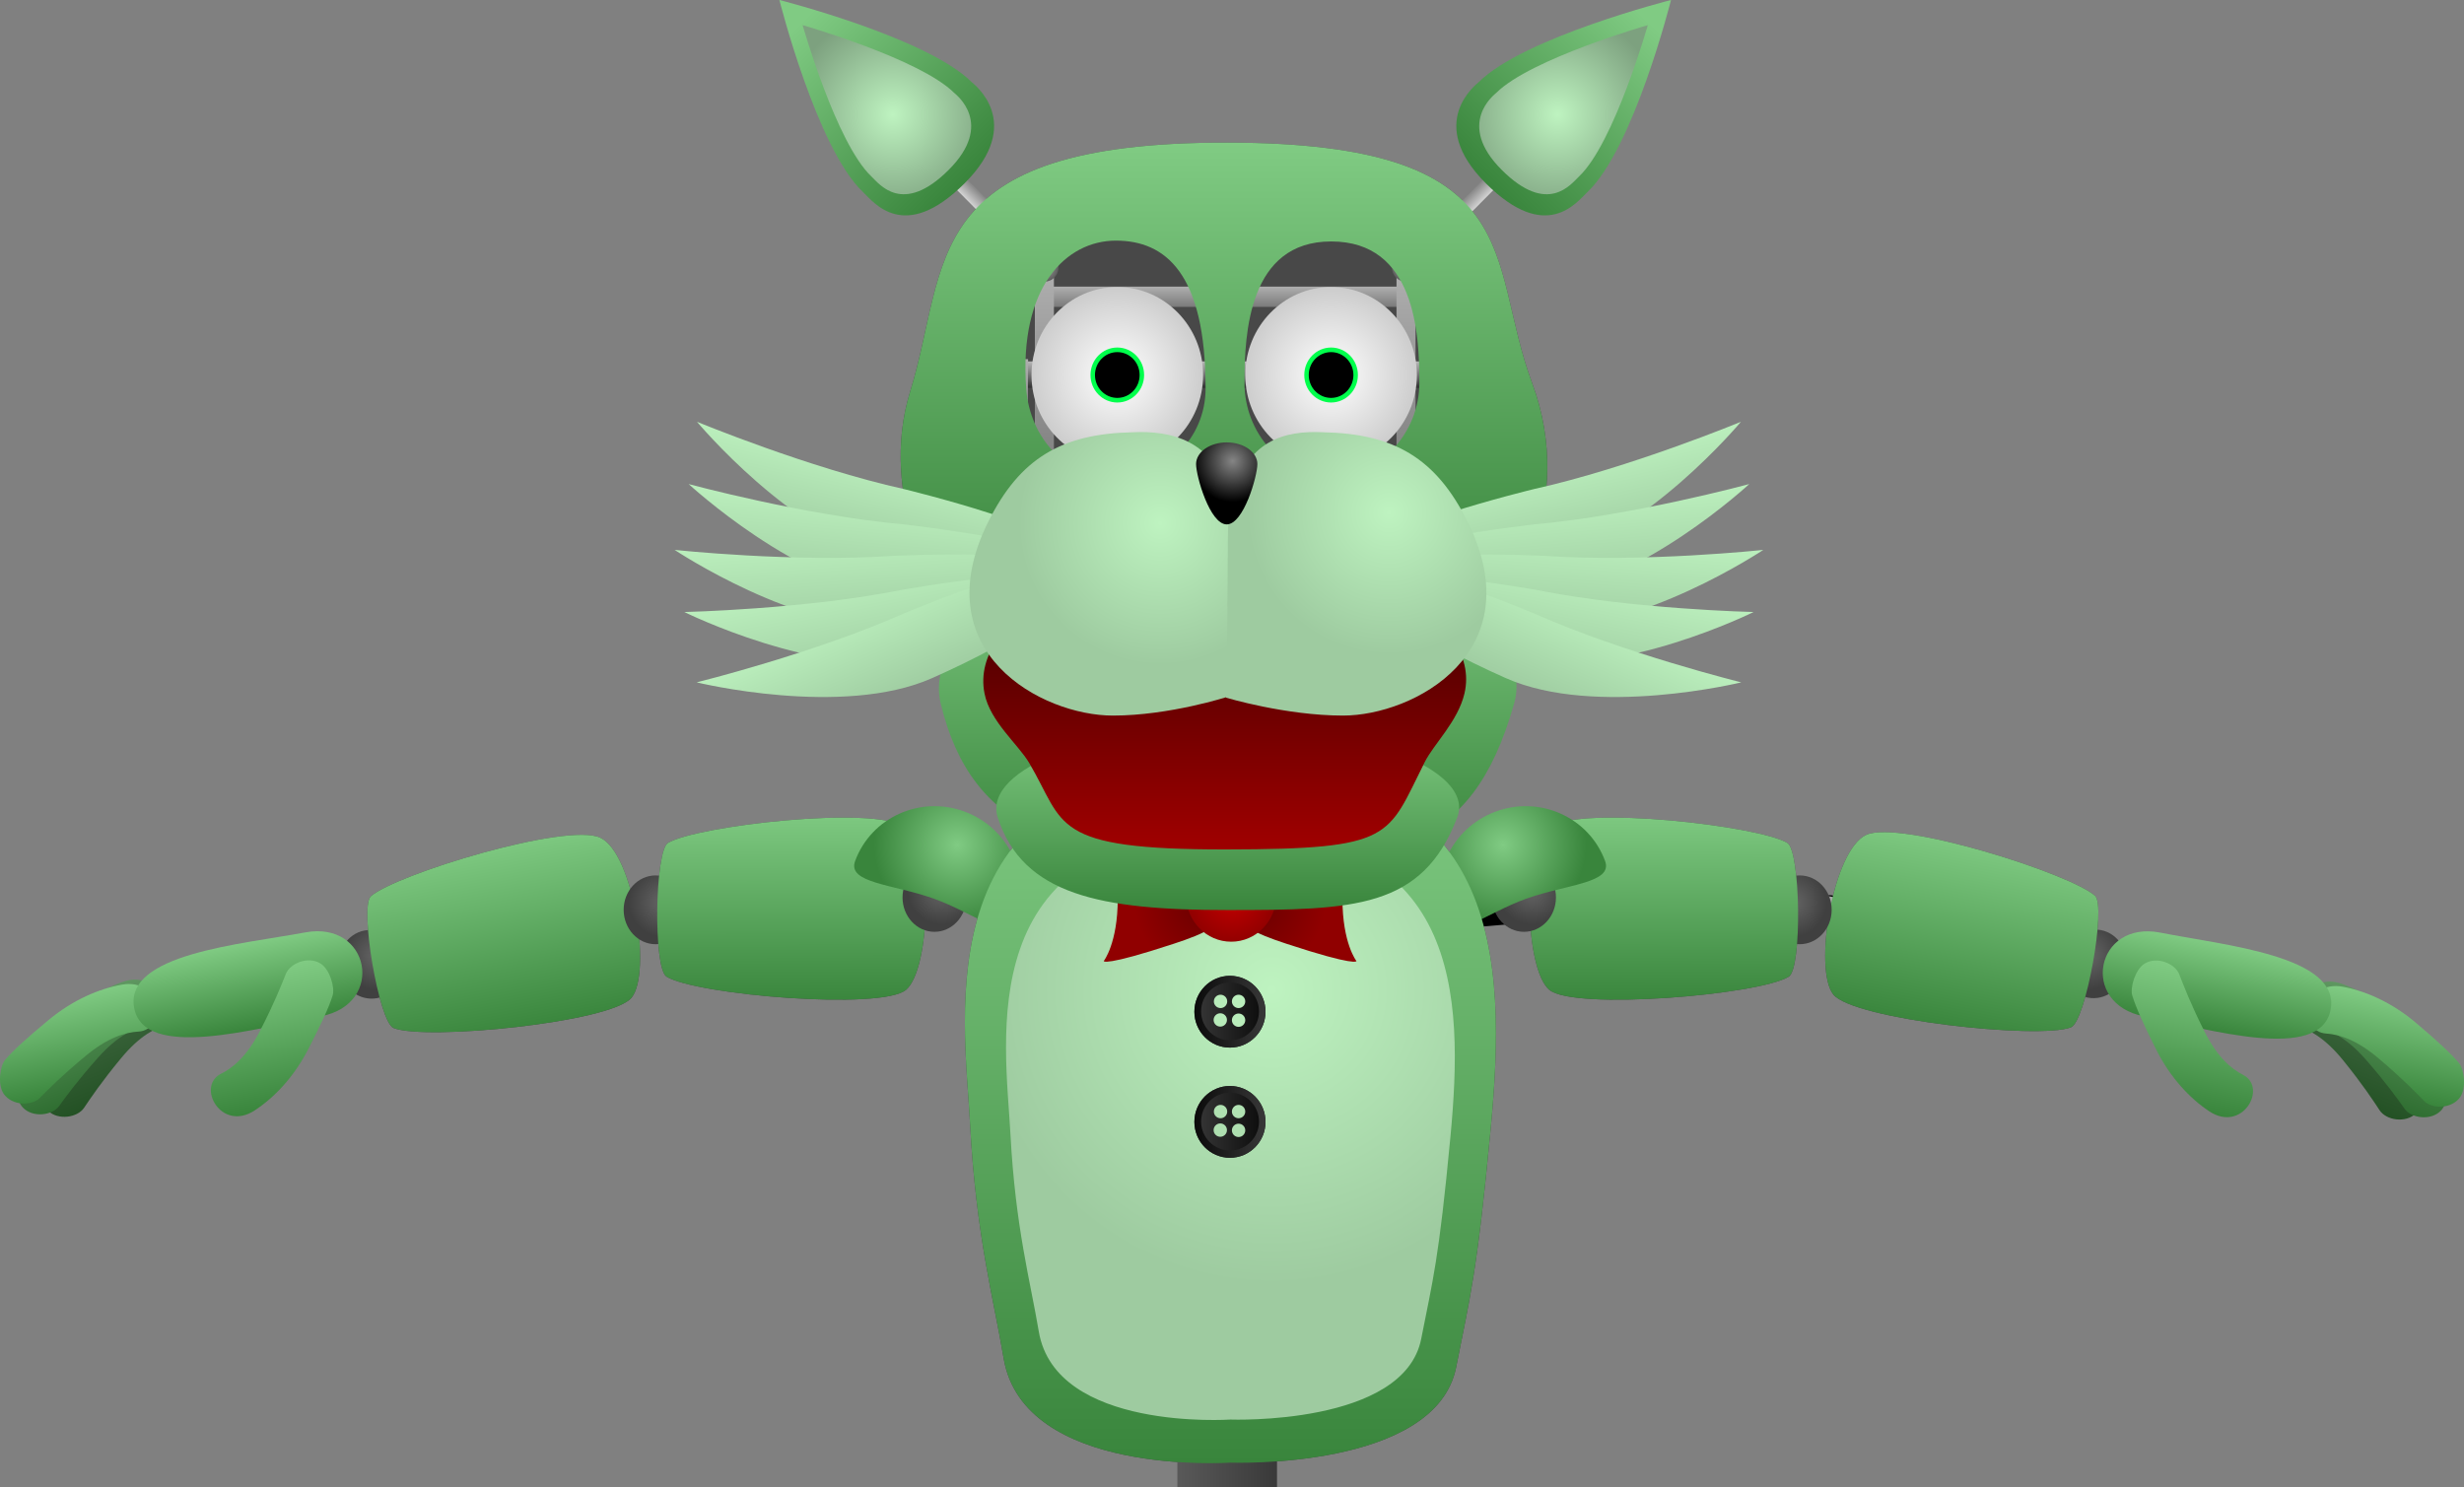 <svg version="1.1" xmlns="http://www.w3.org/2000/svg" xmlns:xlink="http://www.w3.org/1999/xlink" width="769.15" height="464.405" viewBox="0,0,769.15,464.405"><rect x="0" y="0" width="769.15" height="464.405" fill="#808080" stroke="none"/><defs><linearGradient x1="41.371" y1="306.135" x2="44.427" y2="322.558" gradientUnits="userSpaceOnUse" id="color-1"><stop offset="0" stop-color="#0f0f0f"/><stop offset="1" stop-color="#737373"/></linearGradient><linearGradient x1="44.638" y1="324.911" x2="47.675" y2="341.234" gradientUnits="userSpaceOnUse" id="color-2"><stop offset="0" stop-color="#0f0f0f"/><stop offset="1" stop-color="#737373"/></linearGradient><linearGradient x1="-10.793" y1="315.318" x2="-7.756" y2="331.641" gradientUnits="userSpaceOnUse" id="color-3"><stop offset="0" stop-color="#0f0f0f"/><stop offset="1" stop-color="#737373"/></linearGradient><linearGradient x1="-7.412" y1="333.97" x2="-4.356" y2="350.393" gradientUnits="userSpaceOnUse" id="color-4"><stop offset="0" stop-color="#0f0f0f"/><stop offset="1" stop-color="#737373"/></linearGradient><linearGradient x1="21.414" y1="341.972" x2="22.77" y2="349.262" gradientUnits="userSpaceOnUse" id="color-5"><stop offset="0" stop-color="#595959"/><stop offset="1" stop-color="#afafaf"/></linearGradient><linearGradient x1="14.875" y1="307.661" x2="16.231" y2="314.95" gradientUnits="userSpaceOnUse" id="color-6"><stop offset="0" stop-color="#afafaf"/><stop offset="1" stop-color="#595959"/></linearGradient><linearGradient x1="17.76" y1="323.087" x2="19.666" y2="333.335" gradientUnits="userSpaceOnUse" id="color-7"><stop offset="0" stop-color="#afafaf"/><stop offset="1" stop-color="#595959"/></linearGradient><radialGradient cx="-25.515" cy="334.242" r="10.735" gradientUnits="userSpaceOnUse" id="color-8"><stop offset="0" stop-color="#656565"/><stop offset="1" stop-color="#404040"/></radialGradient><linearGradient x1="6.724" y1="298.513" x2="17.862" y2="358.371" gradientUnits="userSpaceOnUse" id="color-9"><stop offset="0" stop-color="#80cb83"/><stop offset="1" stop-color="#39853c"/></linearGradient><linearGradient x1="442.283" y1="305.273" x2="439.056" y2="321.663" gradientUnits="userSpaceOnUse" id="color-10"><stop offset="0" stop-color="#0f0f0f"/><stop offset="1" stop-color="#737373"/></linearGradient><linearGradient x1="438.821" y1="324.014" x2="435.614" y2="340.305" gradientUnits="userSpaceOnUse" id="color-11"><stop offset="0" stop-color="#0f0f0f"/><stop offset="1" stop-color="#737373"/></linearGradient><linearGradient x1="494.349" y1="314.999" x2="491.142" y2="331.29" gradientUnits="userSpaceOnUse" id="color-12"><stop offset="0" stop-color="#0f0f0f"/><stop offset="1" stop-color="#737373"/></linearGradient><linearGradient x1="490.774" y1="333.615" x2="487.546" y2="350.006" gradientUnits="userSpaceOnUse" id="color-13"><stop offset="0" stop-color="#0f0f0f"/><stop offset="1" stop-color="#737373"/></linearGradient><linearGradient x1="461.865" y1="341.316" x2="460.433" y2="348.591" gradientUnits="userSpaceOnUse" id="color-14"><stop offset="0" stop-color="#595959"/><stop offset="1" stop-color="#afafaf"/></linearGradient><linearGradient x1="468.762" y1="307.075" x2="467.33" y2="314.35" gradientUnits="userSpaceOnUse" id="color-15"><stop offset="0" stop-color="#afafaf"/><stop offset="1" stop-color="#595959"/></linearGradient><linearGradient x1="465.717" y1="322.47" x2="463.703" y2="332.698" gradientUnits="userSpaceOnUse" id="color-16"><stop offset="0" stop-color="#afafaf"/><stop offset="1" stop-color="#595959"/></linearGradient><radialGradient cx="508.873" cy="334.076" r="10.735" gradientUnits="userSpaceOnUse" id="color-17"><stop offset="0" stop-color="#656565"/><stop offset="1" stop-color="#404040"/></radialGradient><linearGradient x1="477.008" y1="298.013" x2="465.246" y2="357.752" gradientUnits="userSpaceOnUse" id="color-18"><stop offset="0" stop-color="#80cb83"/><stop offset="1" stop-color="#39853c"/></linearGradient><linearGradient x1="134.714" y1="302.065" x2="134.748" y2="318.77" gradientUnits="userSpaceOnUse" id="color-19"><stop offset="0" stop-color="#0f0f0f"/><stop offset="1" stop-color="#737373"/></linearGradient><linearGradient x1="134.529" y1="321.123" x2="134.562" y2="337.726" gradientUnits="userSpaceOnUse" id="color-20"><stop offset="0" stop-color="#0f0f0f"/><stop offset="1" stop-color="#737373"/></linearGradient><linearGradient x1="81.75" y1="301.655" x2="81.783" y2="318.259" gradientUnits="userSpaceOnUse" id="color-21"><stop offset="0" stop-color="#0f0f0f"/><stop offset="1" stop-color="#737373"/></linearGradient><linearGradient x1="81.699" y1="320.612" x2="81.732" y2="337.317" gradientUnits="userSpaceOnUse" id="color-22"><stop offset="0" stop-color="#0f0f0f"/><stop offset="1" stop-color="#737373"/></linearGradient><linearGradient x1="108.601" y1="333.699" x2="108.616" y2="341.113" gradientUnits="userSpaceOnUse" id="color-23"><stop offset="0" stop-color="#595959"/><stop offset="1" stop-color="#afafaf"/></linearGradient><linearGradient x1="108.38" y1="298.77" x2="108.395" y2="306.185" gradientUnits="userSpaceOnUse" id="color-24"><stop offset="0" stop-color="#afafaf"/><stop offset="1" stop-color="#595959"/></linearGradient><linearGradient x1="108.425" y1="314.464" x2="108.445" y2="324.888" gradientUnits="userSpaceOnUse" id="color-25"><stop offset="0" stop-color="#afafaf"/><stop offset="1" stop-color="#595959"/></linearGradient><radialGradient cx="63.846" cy="317.603" r="10.735" gradientUnits="userSpaceOnUse" id="color-26"><stop offset="0" stop-color="#656565"/><stop offset="1" stop-color="#404040"/></radialGradient><linearGradient x1="102.019" y1="288.299" x2="102.14" y2="349.184" gradientUnits="userSpaceOnUse" id="color-27"><stop offset="0" stop-color="#80cb83"/><stop offset="1" stop-color="#39853c"/></linearGradient><linearGradient x1="345.529" y1="302.065" x2="345.496" y2="318.77" gradientUnits="userSpaceOnUse" id="color-28"><stop offset="0" stop-color="#0f0f0f"/><stop offset="1" stop-color="#737373"/></linearGradient><linearGradient x1="345.715" y1="321.123" x2="345.682" y2="337.726" gradientUnits="userSpaceOnUse" id="color-29"><stop offset="0" stop-color="#0f0f0f"/><stop offset="1" stop-color="#737373"/></linearGradient><linearGradient x1="398.494" y1="301.655" x2="398.461" y2="318.259" gradientUnits="userSpaceOnUse" id="color-30"><stop offset="0" stop-color="#0f0f0f"/><stop offset="1" stop-color="#737373"/></linearGradient><linearGradient x1="398.544" y1="320.612" x2="398.511" y2="337.317" gradientUnits="userSpaceOnUse" id="color-31"><stop offset="0" stop-color="#0f0f0f"/><stop offset="1" stop-color="#737373"/></linearGradient><linearGradient x1="371.642" y1="333.699" x2="371.628" y2="341.113" gradientUnits="userSpaceOnUse" id="color-32"><stop offset="0" stop-color="#595959"/><stop offset="1" stop-color="#afafaf"/></linearGradient><linearGradient x1="371.863" y1="298.77" x2="371.849" y2="306.185" gradientUnits="userSpaceOnUse" id="color-33"><stop offset="0" stop-color="#afafaf"/><stop offset="1" stop-color="#595959"/></linearGradient><linearGradient x1="371.819" y1="314.464" x2="371.798" y2="324.888" gradientUnits="userSpaceOnUse" id="color-34"><stop offset="0" stop-color="#afafaf"/><stop offset="1" stop-color="#595959"/></linearGradient><radialGradient cx="416.398" cy="317.603" r="10.735" gradientUnits="userSpaceOnUse" id="color-35"><stop offset="0" stop-color="#656565"/><stop offset="1" stop-color="#404040"/></radialGradient><linearGradient x1="378.224" y1="288.299" x2="378.104" y2="349.184" gradientUnits="userSpaceOnUse" id="color-36"><stop offset="0" stop-color="#80cb83"/><stop offset="1" stop-color="#39853c"/></linearGradient><linearGradient x1="-114.044" y1="348.353" x2="-102.77" y2="377.296" gradientUnits="userSpaceOnUse" id="color-37"><stop offset="0" stop-color="#446b45"/><stop offset="1" stop-color="#235124"/></linearGradient><linearGradient x1="-120.627" y1="347.915" x2="-110.402" y2="377.245" gradientUnits="userSpaceOnUse" id="color-38"><stop offset="0" stop-color="#5f9761"/><stop offset="1" stop-color="#2f6e31"/></linearGradient><linearGradient x1="-121.668" y1="346.36" x2="-115.986" y2="376.897" gradientUnits="userSpaceOnUse" id="color-39"><stop offset="0" stop-color="#80cb83"/><stop offset="1" stop-color="#39853c"/></linearGradient><linearGradient x1="-68.215" y1="330.405" x2="-63.223" y2="357.235" gradientUnits="userSpaceOnUse" id="color-40"><stop offset="0" stop-color="#80cb83"/><stop offset="1" stop-color="#39853c"/></linearGradient><linearGradient x1="-62.3" y1="338.454" x2="-54.248" y2="381.728" gradientUnits="userSpaceOnUse" id="color-41"><stop offset="0" stop-color="#80cb83"/><stop offset="1" stop-color="#39853c"/></linearGradient><linearGradient x1="597.25" y1="349.11" x2="585.674" y2="377.933" gradientUnits="userSpaceOnUse" id="color-42"><stop offset="0" stop-color="#446b45"/><stop offset="1" stop-color="#235124"/></linearGradient><linearGradient x1="603.836" y1="348.74" x2="593.307" y2="377.962" gradientUnits="userSpaceOnUse" id="color-43"><stop offset="0" stop-color="#5f9761"/><stop offset="1" stop-color="#2f6e31"/></linearGradient><linearGradient x1="604.894" y1="347.196" x2="598.894" y2="377.672" gradientUnits="userSpaceOnUse" id="color-44"><stop offset="0" stop-color="#80cb83"/><stop offset="1" stop-color="#39853c"/></linearGradient><linearGradient x1="551.61" y1="330.685" x2="546.339" y2="357.461" gradientUnits="userSpaceOnUse" id="color-45"><stop offset="0" stop-color="#80cb83"/><stop offset="1" stop-color="#39853c"/></linearGradient><linearGradient x1="545.612" y1="338.671" x2="537.109" y2="381.859" gradientUnits="userSpaceOnUse" id="color-46"><stop offset="0" stop-color="#80cb83"/><stop offset="1" stop-color="#39853c"/></linearGradient><linearGradient x1="233.127" y1="254.49" x2="244.412" y2="254.49" gradientUnits="userSpaceOnUse" id="color-47"><stop offset="0" stop-color="#afafaf"/><stop offset="1" stop-color="#595959"/></linearGradient><linearGradient x1="241.633" y1="331.35" x2="241.633" y2="344.479" gradientUnits="userSpaceOnUse" id="color-48"><stop offset="0" stop-color="#afafaf"/><stop offset="1" stop-color="#595959"/></linearGradient><linearGradient x1="183.316" y1="326.731" x2="183.316" y2="349.159" gradientUnits="userSpaceOnUse" id="color-49"><stop offset="0" stop-color="#7c7c7c"/><stop offset="1" stop-color="#111111"/></linearGradient><linearGradient x1="204.427" y1="327.586" x2="204.427" y2="350.014" gradientUnits="userSpaceOnUse" id="color-50"><stop offset="0" stop-color="#7c7c7c"/><stop offset="1" stop-color="#111111"/></linearGradient><linearGradient x1="278.135" y1="326.97" x2="278.135" y2="349.399" gradientUnits="userSpaceOnUse" id="color-51"><stop offset="0" stop-color="#7c7c7c"/><stop offset="1" stop-color="#111111"/></linearGradient><linearGradient x1="299.245" y1="327.826" x2="299.245" y2="350.254" gradientUnits="userSpaceOnUse" id="color-52"><stop offset="0" stop-color="#7c7c7c"/><stop offset="1" stop-color="#111111"/></linearGradient><linearGradient x1="241.633" y1="365.857" x2="241.633" y2="378.985" gradientUnits="userSpaceOnUse" id="color-53"><stop offset="0" stop-color="#afafaf"/><stop offset="1" stop-color="#595959"/></linearGradient><linearGradient x1="188.531" y1="361.237" x2="188.531" y2="383.665" gradientUnits="userSpaceOnUse" id="color-54"><stop offset="0" stop-color="#7c7c7c"/><stop offset="1" stop-color="#111111"/></linearGradient><linearGradient x1="207.753" y1="362.092" x2="207.753" y2="384.52" gradientUnits="userSpaceOnUse" id="color-55"><stop offset="0" stop-color="#7c7c7c"/><stop offset="1" stop-color="#111111"/></linearGradient><linearGradient x1="274.871" y1="361.476" x2="274.871" y2="383.905" gradientUnits="userSpaceOnUse" id="color-56"><stop offset="0" stop-color="#7c7c7c"/><stop offset="1" stop-color="#111111"/></linearGradient><linearGradient x1="294.094" y1="362.332" x2="294.094" y2="384.76" gradientUnits="userSpaceOnUse" id="color-57"><stop offset="0" stop-color="#7c7c7c"/><stop offset="1" stop-color="#111111"/></linearGradient><linearGradient x1="241.633" y1="400.363" x2="241.633" y2="413.491" gradientUnits="userSpaceOnUse" id="color-58"><stop offset="0" stop-color="#afafaf"/><stop offset="1" stop-color="#595959"/></linearGradient><linearGradient x1="195.048" y1="395.743" x2="195.048" y2="418.171" gradientUnits="userSpaceOnUse" id="color-59"><stop offset="0" stop-color="#7c7c7c"/><stop offset="1" stop-color="#111111"/></linearGradient><linearGradient x1="211.912" y1="396.598" x2="211.912" y2="419.027" gradientUnits="userSpaceOnUse" id="color-60"><stop offset="0" stop-color="#7c7c7c"/><stop offset="1" stop-color="#111111"/></linearGradient><linearGradient x1="270.791" y1="395.983" x2="270.791" y2="418.411" gradientUnits="userSpaceOnUse" id="color-61"><stop offset="0" stop-color="#7c7c7c"/><stop offset="1" stop-color="#111111"/></linearGradient><linearGradient x1="287.655" y1="396.838" x2="287.655" y2="419.266" gradientUnits="userSpaceOnUse" id="color-62"><stop offset="0" stop-color="#7c7c7c"/><stop offset="1" stop-color="#111111"/></linearGradient><linearGradient x1="224.97" y1="385.746" x2="254.926" y2="385.746" gradientUnits="userSpaceOnUse" id="color-63"><stop offset="0" stop-color="#afafaf"/><stop offset="1" stop-color="#595959"/></linearGradient><linearGradient x1="240.611" y1="312.972" x2="240.611" y2="319.873" gradientUnits="userSpaceOnUse" id="color-64"><stop offset="0" stop-color="#afafaf"/><stop offset="1" stop-color="#595959"/></linearGradient><radialGradient cx="334.928" cy="313.739" r="10.735" gradientUnits="userSpaceOnUse" id="color-65"><stop offset="0" stop-color="#656565"/><stop offset="1" stop-color="#404040"/></radialGradient><linearGradient x1="239.743" y1="308.458" x2="239.743" y2="325.328" gradientUnits="userSpaceOnUse" id="color-66"><stop offset="0" stop-color="#595959"/><stop offset="1" stop-color="#393939"/></linearGradient><radialGradient cx="150.895" cy="313.739" r="10.735" gradientUnits="userSpaceOnUse" id="color-67"><stop offset="0" stop-color="#656565"/><stop offset="1" stop-color="#404040"/></radialGradient><linearGradient x1="224.425" y1="475.256" x2="255.524" y2="475.256" gradientUnits="userSpaceOnUse" id="color-68"><stop offset="0" stop-color="#595959"/><stop offset="1" stop-color="#393939"/></linearGradient><linearGradient x1="222.068" y1="464.651" x2="257.88" y2="464.651" gradientUnits="userSpaceOnUse" id="color-69"><stop offset="0" stop-color="#393939"/><stop offset="1" stop-color="#151515"/></linearGradient><linearGradient x1="222.068" y1="477.023" x2="257.88" y2="477.023" gradientUnits="userSpaceOnUse" id="color-70"><stop offset="0" stop-color="#393939"/><stop offset="1" stop-color="#151515"/></linearGradient><radialGradient cx="155.706" cy="299.646" r="26.009" gradientUnits="userSpaceOnUse" id="color-71"><stop offset="0" stop-color="#80cb83"/><stop offset="1" stop-color="#39853c"/></radialGradient><radialGradient cx="326.063" cy="299.646" r="26.009" gradientUnits="userSpaceOnUse" id="color-72"><stop offset="0" stop-color="#80cb83"/><stop offset="1" stop-color="#39853c"/></radialGradient><linearGradient x1="240.438" y1="274.96" x2="240.438" y2="492.73" gradientUnits="userSpaceOnUse" id="color-73"><stop offset="0" stop-color="#80cb83"/><stop offset="1" stop-color="#39853c"/></linearGradient><radialGradient cx="253.931" cy="344.851" r="91.992" gradientUnits="userSpaceOnUse" id="color-74"><stop offset="0" stop-color="#bef3c0"/><stop offset="1" stop-color="#9ecba0"/></radialGradient><radialGradient cx="235.447" cy="316.845" r="24.437" gradientUnits="userSpaceOnUse" id="color-75"><stop offset="0" stop-color="#650000"/><stop offset="1" stop-color="#900000"/></radialGradient><radialGradient cx="246.311" cy="316.845" r="24.437" gradientUnits="userSpaceOnUse" id="color-76"><stop offset="0" stop-color="#650000"/><stop offset="1" stop-color="#900000"/></radialGradient><radialGradient cx="241.414" cy="316.326" r="14.416" gradientUnits="userSpaceOnUse" id="color-77"><stop offset="0" stop-color="#c20000"/><stop offset="1" stop-color="#900000"/></radialGradient><linearGradient x1="229.731" y1="351.715" x2="251.93" y2="351.715" gradientUnits="userSpaceOnUse" id="color-78"><stop offset="0" stop-color="#383838"/><stop offset="1" stop-color="#0a0a0a"/></linearGradient><linearGradient x1="229.731" y1="351.715" x2="251.93" y2="351.715" gradientUnits="userSpaceOnUse" id="color-79"><stop offset="0" stop-color="#0a0a0a"/><stop offset="1" stop-color="#383838"/></linearGradient><linearGradient x1="229.731" y1="386.111" x2="251.93" y2="386.111" gradientUnits="userSpaceOnUse" id="color-80"><stop offset="0" stop-color="#383838"/><stop offset="1" stop-color="#0a0a0a"/></linearGradient><linearGradient x1="229.731" y1="386.111" x2="251.93" y2="386.111" gradientUnits="userSpaceOnUse" id="color-81"><stop offset="0" stop-color="#0a0a0a"/><stop offset="1" stop-color="#383838"/></linearGradient><linearGradient x1="240.137" y1="206.825" x2="240.137" y2="304.295" gradientUnits="userSpaceOnUse" id="color-82"><stop offset="0" stop-color="#80cb83"/><stop offset="1" stop-color="#39853c"/></linearGradient><linearGradient x1="240.137" y1="262.266" x2="240.137" y2="319.975" gradientUnits="userSpaceOnUse" id="color-83"><stop offset="0" stop-color="#80cb83"/><stop offset="1" stop-color="#39853c"/></linearGradient><linearGradient x1="239.761" y1="207.079" x2="239.761" y2="297.688" gradientUnits="userSpaceOnUse" id="color-84"><stop offset="0" stop-color="#330000"/><stop offset="1" stop-color="#9c0000"/></linearGradient><linearGradient x1="239.448" y1="226.545" x2="239.448" y2="229.049" gradientUnits="userSpaceOnUse" id="color-85"><stop offset="0" stop-color="#898989"/><stop offset="1" stop-color="#2e2e2e"/></linearGradient><linearGradient x1="239.398" y1="234.917" x2="239.398" y2="252.249" gradientUnits="userSpaceOnUse" id="color-86"><stop offset="0" stop-color="#8a8a8a"/><stop offset="1" stop-color="#0f0f0f"/></linearGradient><linearGradient x1="239.398" y1="233.33" x2="239.398" y2="250.662" gradientUnits="userSpaceOnUse" id="color-87"><stop offset="0" stop-color="#898989"/><stop offset="1" stop-color="#2e2e2e"/></linearGradient><linearGradient x1="239.448" y1="125.333" x2="239.448" y2="131.672" gradientUnits="userSpaceOnUse" id="color-88"><stop offset="0" stop-color="#afafaf"/><stop offset="1" stop-color="#7a7a7a"/></linearGradient><linearGradient x1="182.911" y1="119.989" x2="182.911" y2="189.967" gradientUnits="userSpaceOnUse" id="color-89"><stop offset="0" stop-color="#afafaf"/><stop offset="1" stop-color="#7a7a7a"/></linearGradient><linearGradient x1="295.8" y1="119.989" x2="295.8" y2="189.967" gradientUnits="userSpaceOnUse" id="color-90"><stop offset="0" stop-color="#afafaf"/><stop offset="1" stop-color="#7a7a7a"/></linearGradient><linearGradient x1="239.684" y1="164.393" x2="239.684" y2="218.904" gradientUnits="userSpaceOnUse" id="color-91"><stop offset="0" stop-color="#424242"/><stop offset="1" stop-color="#000000"/></linearGradient><linearGradient x1="239.026" y1="148.686" x2="239.026" y2="156.928" gradientUnits="userSpaceOnUse" id="color-92"><stop offset="0" stop-color="#b8b8b8"/><stop offset="1" stop-color="#313131"/></linearGradient><radialGradient cx="205.671" cy="152.93" r="27.471" gradientUnits="userSpaceOnUse" id="color-93"><stop offset="0" stop-color="#ffffff"/><stop offset="1" stop-color="#cccccc"/></radialGradient><radialGradient cx="272.405" cy="152.93" r="27.471" gradientUnits="userSpaceOnUse" id="color-94"><stop offset="0" stop-color="#ffffff"/><stop offset="1" stop-color="#cccccc"/></radialGradient><linearGradient x1="239.156" y1="122.091" x2="238.786" y2="193.476" gradientUnits="userSpaceOnUse" id="color-95"><stop offset="0" stop-color="#9d9d9d"/><stop offset="1" stop-color="#6e6e6e"/></linearGradient><linearGradient x1="253.896" y1="191.023" x2="253.896" y2="235.114" gradientUnits="userSpaceOnUse" id="color-96"><stop offset="0" stop-color="#afafaf"/><stop offset="1" stop-color="#595959"/></linearGradient><linearGradient x1="225.141" y1="191.023" x2="225.141" y2="235.114" gradientUnits="userSpaceOnUse" id="color-97"><stop offset="0" stop-color="#afafaf"/><stop offset="1" stop-color="#595959"/></linearGradient><linearGradient x1="307.622" y1="148.751" x2="307.126" y2="195.932" gradientUnits="userSpaceOnUse" id="color-98"><stop offset="0" stop-color="#afafaf"/><stop offset="1" stop-color="#595959"/></linearGradient><linearGradient x1="161.068" y1="100.686" x2="164.364" y2="97.419" gradientUnits="userSpaceOnUse" id="color-99"><stop offset="0" stop-color="#d3d3d3"/><stop offset="1" stop-color="#868686"/></linearGradient><linearGradient x1="107.308" y1="42.309" x2="157.814" y2="93.269" gradientUnits="userSpaceOnUse" id="color-100"><stop offset="0" stop-color="#80cb83"/><stop offset="1" stop-color="#39853c"/></linearGradient><radialGradient cx="135.574" cy="71.63" r="32.097" gradientUnits="userSpaceOnUse" id="color-101"><stop offset="0" stop-color="#bef3c0"/><stop offset="1" stop-color="#7da17f"/></radialGradient><radialGradient cx="182.911" cy="119.394" r="4.403" gradientUnits="userSpaceOnUse" id="color-102"><stop offset="0" stop-color="#a9a9a9"/><stop offset="1" stop-color="#5d5d5d"/></radialGradient><linearGradient x1="317.643" y1="100.686" x2="314.348" y2="97.419" gradientUnits="userSpaceOnUse" id="color-103"><stop offset="0" stop-color="#d3d3d3"/><stop offset="1" stop-color="#868686"/></linearGradient><linearGradient x1="371.403" y1="42.309" x2="320.898" y2="93.269" gradientUnits="userSpaceOnUse" id="color-104"><stop offset="0" stop-color="#80cb83"/><stop offset="1" stop-color="#39853c"/></linearGradient><radialGradient cx="343.138" cy="71.63" r="32.097" gradientUnits="userSpaceOnUse" id="color-105"><stop offset="0" stop-color="#bef3c0"/><stop offset="1" stop-color="#7da17f"/></radialGradient><radialGradient cx="295.8" cy="119.394" r="4.403" gradientUnits="userSpaceOnUse" id="color-106"><stop offset="0" stop-color="#a9a9a9"/><stop offset="1" stop-color="#5d5d5d"/></radialGradient><linearGradient x1="238.974" y1="80.364" x2="238.974" y2="224.134" gradientUnits="userSpaceOnUse" id="color-107"><stop offset="0" stop-color="#80cb83"/><stop offset="1" stop-color="#39853c"/></linearGradient><linearGradient x1="135.35" y1="177.5" x2="127.941" y2="210.928" gradientUnits="userSpaceOnUse" id="color-108"><stop offset="0" stop-color="#bef3c0"/><stop offset="1" stop-color="#9ecba0"/></linearGradient><linearGradient x1="133.541" y1="189.063" x2="130.48" y2="223.165" gradientUnits="userSpaceOnUse" id="color-109"><stop offset="0" stop-color="#bef3c0"/><stop offset="1" stop-color="#9ecba0"/></linearGradient><linearGradient x1="128.713" y1="199.876" x2="131.064" y2="234.034" gradientUnits="userSpaceOnUse" id="color-110"><stop offset="0" stop-color="#bef3c0"/><stop offset="1" stop-color="#9ecba0"/></linearGradient><linearGradient x1="130.249" y1="211.478" x2="136.961" y2="245.052" gradientUnits="userSpaceOnUse" id="color-111"><stop offset="0" stop-color="#bef3c0"/><stop offset="1" stop-color="#9ecba0"/></linearGradient><linearGradient x1="129.296" y1="220.792" x2="143.164" y2="252.097" gradientUnits="userSpaceOnUse" id="color-112"><stop offset="0" stop-color="#bef3c0"/><stop offset="1" stop-color="#9ecba0"/></linearGradient><linearGradient x1="339.463" y1="177.5" x2="346.872" y2="210.928" gradientUnits="userSpaceOnUse" id="color-113"><stop offset="0" stop-color="#bef3c0"/><stop offset="1" stop-color="#9ecba0"/></linearGradient><linearGradient x1="341.273" y1="189.063" x2="344.334" y2="223.165" gradientUnits="userSpaceOnUse" id="color-114"><stop offset="0" stop-color="#bef3c0"/><stop offset="1" stop-color="#9ecba0"/></linearGradient><linearGradient x1="346.101" y1="199.876" x2="343.749" y2="234.034" gradientUnits="userSpaceOnUse" id="color-115"><stop offset="0" stop-color="#bef3c0"/><stop offset="1" stop-color="#9ecba0"/></linearGradient><linearGradient x1="344.565" y1="211.478" x2="337.852" y2="245.052" gradientUnits="userSpaceOnUse" id="color-116"><stop offset="0" stop-color="#bef3c0"/><stop offset="1" stop-color="#9ecba0"/></linearGradient><linearGradient x1="345.518" y1="220.792" x2="331.65" y2="252.097" gradientUnits="userSpaceOnUse" id="color-117"><stop offset="0" stop-color="#bef3c0"/><stop offset="1" stop-color="#9ecba0"/></linearGradient><radialGradient cx="219.061" cy="199.172" r="44.262" gradientUnits="userSpaceOnUse" id="color-118"><stop offset="0" stop-color="#bef3c0"/><stop offset="1" stop-color="#9ecba0"/></radialGradient><radialGradient cx="290.462" cy="195.905" r="44.262" gradientUnits="userSpaceOnUse" id="color-119"><stop offset="0" stop-color="#bef3c0"/><stop offset="1" stop-color="#9ecba0"/></radialGradient><radialGradient cx="241.657" cy="179.796" r="12.798" gradientUnits="userSpaceOnUse" id="color-120"><stop offset="0" stop-color="#858585"/><stop offset="1" stop-color="#000000"/></radialGradient></defs><g transform="translate(143.1,-35.847)"><g data-paper-data="{&quot;isPaintingLayer&quot;:true}" fill-rule="nonzero" stroke-linecap="butt" stroke-linejoin="miter" stroke-miterlimit="10" stroke-dasharray="" stroke-dashoffset="0" style="mix-blend-mode: normal"><path d="M322.25,388.001c-4.304,45.781 -6.532,52.951 -10.789,74.64c-6.324,32.223 -70.456,29.861 -70.456,29.861c0,0 -64.6,4.448 -70.812,-32.562c-3.101,-18.475 -8.639,-38.44 -10.464,-72.901c-1.826,-34.461 -14.844,-110.599 78.392,-112.053c88.261,-1.376 89.02,60.99 84.129,113.014z" data-paper-data="{&quot;index&quot;:null}" fill="#484848" stroke="#000000" stroke-width="0"/><g stroke="none"><path d="M54.049,347.333c-6.345,7.77 -64.254,13.453 -74.277,9.481c-4.608,-1.826 -10.72,-37.993 -7.103,-41.147c7.922,-6.909 61.227,-23.17 71.629,-18.27c10.402,4.901 16.097,42.166 9.751,49.936z" fill="#484848" stroke-width="0"/><g><g><path d="M57.355,317.555c0.404,0.639 0.501,1.208 0.436,1.694c0.713,-0.237 2.145,-0.45 3.047,1.18c1.24,2.24 -0.999,3.48 -0.999,3.48l-2.388,1.305c-3.39,2.94 -9.04,5.293 -13.604,3.234c-0.781,-0.352 -1.516,-0.826 -2.228,-1.37c-0.642,0.235 -1.288,0.47 -1.937,0.706c-5.359,1.011 -11.374,3.052 -16.813,1.957c-1.742,-0.351 -3.536,-0.81 -5.362,-1.285c-2.566,4.576 -3.991,10.044 -8.815,12.273c-7.541,3.484 -13.782,-3.738 -20.281,-5.672c-0.497,0.67 -1.012,1.342 -1.574,1.999c0,0 -1.673,1.938 -3.611,0.265c-0.538,-0.465 -0.798,-0.95 -0.892,-1.409c-1.587,0.661 -3.118,1.442 -4.282,1.866c0,0 -2.406,0.876 -3.281,-1.53c-0.876,-2.406 1.53,-3.281 1.53,-3.281c3.009,-1.095 6.458,-2.96 9.832,-3.249c1.76,-2.266 3.584,-4.389 6.417,-5.956c7.15,-3.955 14.97,-2.944 22.543,-1.195c1.25,-1.381 2.721,-2.631 4.578,-3.874c3.975,-1.46 11.139,-4.085 15.419,-2.686c3.127,1.022 5.625,3.285 8.04,5.083c2.999,-1.096 5.985,-2.176 9.084,-3.223l1.609,-1.104c0,0 2.163,-1.37 3.533,0.793zM-5.004,328.259c-1.357,0.752 -2.435,1.676 -3.382,2.697c4.671,2.372 10.322,7.188 15.01,5.09c2.46,-1.101 3.016,-4.363 4.041,-6.511c0.418,-0.876 0.834,-1.692 1.261,-2.46c-5.745,-1.262 -11.59,-1.776 -16.93,1.185zM24.013,324.751c3.964,0.911 8.938,-0.741 13.065,-1.65c-1.069,-0.886 -2.197,-1.673 -3.46,-2.189c-2.626,-1.074 -9.096,1.436 -11.634,2.348c-0.354,0.236 -0.689,0.489 -1.006,0.757c1.022,0.256 2.035,0.504 3.035,0.734z" fill="#000000" stroke-width="0.5"/><path d="M36.327,308.361l2.055,-1.67l11.089,13.641l-2.055,1.67z" fill="url(#color-1)" stroke-width="0"/><path d="M47.761,324.33l2.504,0.861l-5.713,16.625l-2.504,-0.861z" data-paper-data="{&quot;index&quot;:null}" fill="url(#color-2)" stroke-width="0"/><path d="M-10.879,332.222l-2.504,-0.861l5.713,-16.625l2.504,0.861z" data-paper-data="{&quot;index&quot;:null}" fill="url(#color-3)" stroke-width="0"/><path d="M0.687,348.167l-2.055,1.67l-11.089,-13.641l2.055,-1.67z" data-paper-data="{&quot;index&quot;:null}" fill="url(#color-4)" stroke-width="0"/><path d="M-7.679,347.385l58.331,-10.36l1.212,6.823l-58.331,10.36z" fill="url(#color-5)" stroke-width="0"/><path d="M-14.218,313.074l58.331,-10.36l1.212,6.823l-58.331,10.36z" fill="url(#color-6)" stroke-width="0"/><path d="M-23.14,330.697l82.002,-14.564l1.704,9.592l-82.002,14.564z" fill="url(#color-7)" stroke-width="0"/></g><path d="M-17.556,335.101c1.085,5.829 -2.424,11.371 -7.836,12.378c-5.413,1.007 -10.679,-2.902 -11.764,-8.731c-1.085,-5.829 2.424,-11.371 7.836,-12.378c5.413,-1.007 10.679,2.902 11.764,8.731z" fill="url(#color-8)" stroke-width="0"/></g><path d="M54.049,347.333c-6.345,7.77 -64.254,13.453 -74.277,9.481c-4.608,-1.826 -10.72,-37.993 -7.103,-41.147c7.922,-6.909 61.227,-23.17 71.629,-18.27c10.402,4.901 16.097,42.166 9.751,49.936z" fill="url(#color-9)" stroke-width="0"/></g><g data-paper-data="{&quot;index&quot;:null}" stroke="none"><path d="M429.176,346.337c-6.264,-7.835 -0.181,-45.04 10.272,-49.831c10.452,-4.792 63.585,12.024 71.434,19.016c3.583,3.192 -2.905,39.292 -7.532,41.071c-10.063,3.867 -67.91,-2.42 -74.174,-10.255z" fill="#484848" stroke-width="0"/><g><g><path d="M426.182,316.526c1.392,-2.149 3.541,-0.756 3.541,-0.756l1.597,1.121c3.088,1.08 6.063,2.19 9.05,3.318c2.434,-1.772 4.955,-4.009 8.093,-4.999c4.295,-1.354 11.431,1.345 15.39,2.846c1.843,1.262 3.301,2.527 4.537,3.921c7.59,-1.669 15.421,-2.599 22.529,1.43c2.817,1.597 4.618,3.738 6.355,6.023c3.37,0.323 6.8,2.224 9.797,3.351c0,0 2.396,0.901 1.496,3.297c-0.901,2.396 -3.297,1.496 -3.297,1.496c-1.16,-0.436 -2.683,-1.233 -4.263,-1.91c-0.099,0.458 -0.364,0.94 -0.907,1.399c-1.955,1.653 -3.608,-0.303 -3.608,-0.303c-0.555,-0.663 -1.063,-1.34 -1.553,-2.015c-6.519,1.866 -12.835,9.022 -20.339,5.46c-4.8,-2.279 -6.168,-7.762 -8.686,-12.364c-1.831,0.456 -3.629,0.897 -5.375,1.229c-5.45,1.039 -11.443,-1.065 -16.791,-2.132c-0.647,-0.243 -1.289,-0.485 -1.929,-0.726c-0.717,0.536 -1.457,1.002 -2.242,1.346c-4.585,2.011 -10.21,-0.401 -13.569,-3.376l-2.374,-1.33c0,0 -2.227,-1.263 -0.963,-3.49c0.919,-1.62 2.349,-1.392 3.059,-1.148c-0.06,-0.486 0.042,-1.055 0.453,-1.689zM488.425,327.879c-5.308,-3.017 -11.158,-2.564 -16.916,-1.362c0.419,0.772 0.827,1.593 1.235,2.473c1.003,2.159 1.524,5.426 3.973,6.553c4.666,2.147 10.366,-2.61 15.062,-4.933c-0.937,-1.03 -2.005,-1.965 -3.354,-2.732zM459.446,324.069c1.003,-0.22 2.018,-0.457 3.043,-0.702c-0.314,-0.271 -0.646,-0.528 -0.998,-0.767c-2.529,-0.939 -8.973,-3.516 -11.609,-2.47c-1.269,0.503 -2.405,1.278 -3.482,2.153c4.117,0.953 9.074,2.656 13.047,1.786z" fill="#000000" stroke-width="0.5"/><path d="M436.073,321.076l-2.037,-1.692l11.23,-13.524l2.037,1.692z" fill="url(#color-10)" stroke-width="0"/><path d="M441.244,340.084l-2.513,0.834l-5.539,-16.684l2.513,-0.834z" data-paper-data="{&quot;index&quot;:null}" fill="url(#color-11)" stroke-width="0"/><path d="M488.719,315.22l2.513,-0.834l5.539,16.684l-2.513,0.834z" data-paper-data="{&quot;index&quot;:null}" fill="url(#color-12)" stroke-width="0"/><path d="M493.757,334.203l2.037,1.692l-11.23,13.524l-2.037,-1.692z" data-paper-data="{&quot;index&quot;:null}" fill="url(#color-13)" stroke-width="0"/><path d="M489.618,353.843l-58.22,-10.968l1.283,-6.81l58.22,10.968z" fill="url(#color-14)" stroke-width="0"/><path d="M496.514,319.602l-58.22,-10.968l1.283,-6.81l58.22,10.968z" fill="url(#color-15)" stroke-width="0"/><path d="M504.731,340.08l-81.846,-15.419l1.804,-9.574l81.846,15.419z" fill="url(#color-16)" stroke-width="0"/></g><path d="M500.905,334.852c1.145,-5.817 6.453,-9.671 11.854,-8.607c5.402,1.064 8.852,6.641 7.707,12.459c-1.145,5.817 -6.453,9.671 -11.854,8.607c-5.402,-1.064 -8.852,-6.641 -7.707,-12.459z" fill="url(#color-17)" stroke-width="0"/></g><path d="M429.176,346.337c-6.264,-7.835 -0.181,-45.04 10.272,-49.831c10.452,-4.792 63.585,12.024 71.434,19.016c3.583,3.192 -2.905,39.292 -7.532,41.071c-10.063,3.867 -67.91,-2.42 -74.174,-10.255z" fill="url(#color-18)" stroke-width="0"/></g><g stroke="none"><path d="M139.727,344.878c-7.647,6.493 -65.628,1.601 -74.766,-4.119c-4.202,-2.63 -3.666,-39.306 0.461,-41.753c9.041,-5.362 64.409,-11.706 73.752,-5.004c9.343,6.702 8.199,44.383 0.553,50.876z" fill="#484848" stroke-width="0"/><g><g><path d="M148.367,316.19c0.282,0.701 0.274,1.279 0.122,1.745c0.744,-0.104 2.191,-0.054 2.783,1.712c0.814,2.427 -1.613,3.241 -1.613,3.241l-2.585,0.851c-3.866,2.278 -9.848,3.569 -13.965,0.718c-0.705,-0.488 -1.341,-1.087 -1.943,-1.75c-0.674,0.114 -1.351,0.229 -2.033,0.344c-5.453,0.024 -11.738,0.943 -16.889,-1.118c-1.65,-0.66 -3.331,-1.437 -5.041,-2.234c-3.352,4.036 -5.743,9.156 -10.89,10.475c-8.047,2.061 -12.878,-6.171 -18.919,-9.249c-0.61,0.569 -1.238,1.136 -1.909,1.681c0,0 -1.996,1.603 -3.599,-0.393c-0.445,-0.555 -0.613,-1.079 -0.623,-1.547c-1.68,0.363 -3.327,0.854 -4.549,1.06c0,0 -2.524,0.426 -2.95,-2.099c-0.426,-2.524 2.099,-2.95 2.099,-2.95c3.157,-0.533 6.887,-1.743 10.257,-1.416c2.141,-1.91 4.319,-3.668 7.389,-4.696c7.747,-2.595 15.256,-0.186 22.387,2.904c1.48,-1.132 3.152,-2.095 5.203,-2.981c4.174,-0.716 11.694,-2.001 15.651,0.149c2.891,1.571 4.938,4.249 6.988,6.454c3.148,-0.536 6.28,-1.057 9.518,-1.526l1.782,-0.795c0,0 2.375,-0.956 3.331,1.42zM85.102,315.43c-1.47,0.494 -2.698,1.208 -3.815,2.04c4.165,3.178 8.851,8.938 13.841,7.722c2.619,-0.638 3.756,-3.745 5.153,-5.672c0.569,-0.786 1.126,-1.514 1.685,-2.191c-5.422,-2.281 -11.077,-3.844 -16.864,-1.899zM114.274,317.232c3.733,1.614 8.925,0.889 13.148,0.742c-0.891,-1.064 -1.858,-2.042 -3.006,-2.779c-2.388,-1.531 -9.206,-0.234 -11.867,0.204c-0.391,0.168 -0.766,0.356 -1.126,0.562c0.959,0.436 1.91,0.864 2.852,1.271z" fill="#000000" stroke-width="0.5"/><path d="M129.351,303.342l2.323,-1.271l8.437,15.422l-2.323,1.271z" fill="url(#color-19)" stroke-width="0"/><path d="M137.705,321.116l2.307,1.3l-8.628,15.316l-2.307,-1.3z" data-paper-data="{&quot;index&quot;:null}" fill="url(#color-20)" stroke-width="0"/><path d="M78.606,318.265l-2.307,-1.3l8.628,-15.316l2.307,1.3z" data-paper-data="{&quot;index&quot;:null}" fill="url(#color-21)" stroke-width="0"/><path d="M87.096,336.04l-2.323,1.271l-8.437,-15.422l2.323,-1.271z" data-paper-data="{&quot;index&quot;:null}" fill="url(#color-22)" stroke-width="0"/><path d="M79.008,333.757l59.243,0.368l-0.043,6.93l-59.243,-0.368z" fill="url(#color-23)" stroke-width="0"/><path d="M78.787,298.829l59.243,0.368l-0.043,6.93l-59.243,-0.368z" fill="url(#color-24)" stroke-width="0"/><path d="M66.823,314.546l83.284,0.518l-0.061,9.742l-83.284,-0.518z" fill="url(#color-25)" stroke-width="0"/></g><path d="M71.518,319.888c0.012,5.929 -4.442,10.744 -9.947,10.755c-5.505,0.011 -9.978,-4.787 -9.99,-10.716c-0.012,-5.929 4.442,-10.744 9.947,-10.755c5.505,-0.011 9.978,4.787 9.99,10.716z" fill="url(#color-26)" stroke-width="0"/></g><path d="M139.727,344.878c-7.647,6.493 -65.628,1.601 -74.766,-4.119c-4.202,-2.63 -3.666,-39.306 0.461,-41.753c9.041,-5.362 64.409,-11.706 73.752,-5.004c9.343,6.702 8.199,44.383 0.553,50.876z" fill="url(#color-27)" stroke-width="0"/></g><g data-paper-data="{&quot;index&quot;:null}" stroke="none"><path d="M340.516,344.878c-7.647,-6.493 -8.791,-44.174 0.553,-50.876c9.343,-6.702 64.711,-0.358 73.752,5.004c4.127,2.447 4.663,39.123 0.461,41.753c-9.138,5.72 -67.119,10.612 -74.766,4.119z" fill="#484848" stroke-width="0"/><g><g><path d="M331.876,316.19c0.955,-2.375 3.331,-1.42 3.331,-1.42l1.782,0.795c3.237,0.469 6.37,0.99 9.518,1.526c2.05,-2.205 4.097,-4.883 6.988,-6.454c3.957,-2.151 11.477,-0.866 15.651,-0.149c2.051,0.887 3.724,1.849 5.203,2.981c7.131,-3.09 14.639,-5.5 22.387,-2.904c3.07,1.028 5.248,2.786 7.389,4.696c3.37,-0.327 7.1,0.883 10.257,1.416c0,0 2.524,0.426 2.099,2.95c-0.426,2.524 -2.95,2.099 -2.95,2.099c-1.222,-0.206 -2.87,-0.697 -4.549,-1.06c-0.01,0.468 -0.177,0.992 -0.623,1.547c-1.603,1.996 -3.599,0.393 -3.599,0.393c-0.672,-0.545 -1.299,-1.112 -1.909,-1.681c-6.042,3.078 -10.872,11.31 -18.919,9.249c-5.148,-1.319 -7.539,-6.439 -10.89,-10.475c-1.71,0.797 -3.391,1.574 -5.041,2.234c-5.151,2.062 -11.436,1.143 -16.889,1.118c-0.681,-0.115 -1.358,-0.229 -2.033,-0.344c-0.602,0.663 -1.238,1.262 -1.943,1.75c-4.116,2.851 -10.098,1.559 -13.965,-0.718l-2.585,-0.851c0,0 -2.427,-0.814 -1.613,-3.241c0.593,-1.766 2.039,-1.816 2.783,-1.712c-0.152,-0.466 -0.16,-1.043 0.122,-1.745zM395.142,315.43c-5.787,-1.946 -11.443,-0.383 -16.864,1.899c0.559,0.678 1.116,1.406 1.685,2.191c1.397,1.927 2.534,5.034 5.153,5.672c4.99,1.216 9.676,-4.544 13.841,-7.722c-1.116,-0.832 -2.344,-1.545 -3.815,-2.04zM365.969,317.232c0.943,-0.407 1.894,-0.835 2.852,-1.271c-0.36,-0.206 -0.735,-0.395 -1.126,-0.562c-2.662,-0.438 -9.479,-1.735 -11.867,-0.204c-1.149,0.737 -2.116,1.715 -3.006,2.779c4.223,0.148 9.414,0.872 13.148,-0.742z" fill="#000000" stroke-width="0.5"/><path d="M342.456,318.764l-2.323,-1.271l8.437,-15.422l2.323,1.271z" fill="url(#color-28)" stroke-width="0"/><path d="M351.166,336.433l-2.307,1.3l-8.628,-15.316l2.307,-1.3z" data-paper-data="{&quot;index&quot;:null}" fill="url(#color-29)" stroke-width="0"/><path d="M393.01,302.949l2.307,-1.3l8.628,15.316l-2.307,1.3z" data-paper-data="{&quot;index&quot;:null}" fill="url(#color-30)" stroke-width="0"/><path d="M401.585,320.618l2.323,1.271l-8.437,15.422l-2.323,-1.271z" data-paper-data="{&quot;index&quot;:null}" fill="url(#color-31)" stroke-width="0"/><path d="M401.278,340.687l-59.243,0.368l-0.043,-6.93l59.243,-0.368z" fill="url(#color-32)" stroke-width="0"/><path d="M401.499,305.759l-59.243,0.368l-0.043,-6.93l59.243,-0.368z" fill="url(#color-33)" stroke-width="0"/><path d="M413.481,324.288l-83.284,0.518l-0.061,-9.742l83.284,-0.518z" fill="url(#color-34)" stroke-width="0"/></g><path d="M408.725,319.888c0.012,-5.929 4.484,-10.726 9.99,-10.716c5.505,0.011 9.959,4.826 9.947,10.755c-0.012,5.929 -4.484,10.726 -9.99,10.716c-5.505,-0.011 -9.959,-4.826 -9.947,-10.755z" fill="url(#color-35)" stroke-width="0"/></g><path d="M340.516,344.878c-7.647,-6.493 -8.791,-44.174 0.553,-50.876c9.343,-6.702 64.711,-0.358 73.752,5.004c4.127,2.447 4.663,39.123 0.461,41.753c-9.138,5.72 -67.119,10.612 -74.766,4.119z" fill="url(#color-36)" stroke-width="0"/></g><g stroke="none" stroke-width="0"><path d="M-90.466,355.645c-4.151,1.03 -9.133,3.688 -14.797,10.534c-6.234,7.534 -9.549,12.5 -11.605,15.55c-2.046,3.035 -8.057,3.997 -11.281,0.891c-2.501,-2.409 -2.812,-8.395 -1.567,-10.578c1.892,-3.319 5.392,-7.938 10.994,-14.709c6.309,-7.625 13.667,-12.54 20.448,-15.122c11.757,-4.475 16.297,11.327 7.808,13.433z" data-paper-data="{&quot;index&quot;:null}" fill="url(#color-37)"/><path d="M-97.327,356.051c-4.185,0.88 -9.26,3.357 -15.166,9.994c-6.501,7.305 -9.993,12.148 -12.157,15.123c-2.154,2.959 -8.195,3.704 -11.306,0.484c-2.413,-2.498 -2.508,-8.491 -1.186,-10.628c2.01,-3.249 5.674,-7.739 11.517,-14.304c6.579,-7.393 14.11,-12.04 20.98,-14.375c11.91,-4.049 15.879,11.906 7.319,13.706z" data-paper-data="{&quot;index&quot;:null}" fill="url(#color-38)"/><path d="M-99.863,357.918c-4.27,0.238 -9.66,1.922 -16.501,7.592c-7.529,6.24 -11.711,10.502 -14.3,13.115c-2.576,2.6 -8.66,2.426 -11.25,-1.227c-2.008,-2.833 -1.198,-8.772 0.432,-10.685c2.478,-2.908 6.777,-6.794 13.543,-12.402c7.62,-6.316 15.765,-9.773 22.908,-11.045c12.385,-2.206 13.901,14.166 5.167,14.653z" data-paper-data="{&quot;index&quot;:null}" fill="url(#color-39)"/><path d="M-42.957,353.133c-20.253,3.769 -55.292,13.976 -58.276,-2.695c-3.001,-16.762 33.153,-19.708 53.407,-23.476c20.253,-3.769 25.123,22.403 4.87,26.172z" fill="url(#color-40)"/><path d="M-74.091,371.074c3.834,-1.895 8.131,-5.559 12.197,-13.459c4.475,-8.695 6.649,-14.256 8.004,-17.675c1.348,-3.403 7.013,-5.63 10.828,-3.287c2.959,1.818 4.545,7.598 3.797,9.997c-1.137,3.647 -3.566,8.909 -7.588,16.723c-4.529,8.8 -10.664,15.177 -16.735,19.151c-10.525,6.89 -18.345,-7.573 -10.504,-11.449z" data-paper-data="{&quot;index&quot;:null}" fill="url(#color-41)"/></g><g data-paper-data="{&quot;index&quot;:null}" stroke="none" stroke-width="0"><path d="M573.597,356.155c-8.467,-2.195 -3.762,-17.949 7.947,-13.351c6.754,2.652 14.06,7.643 20.289,15.334c5.531,6.829 8.983,11.484 10.84,14.823c1.222,2.196 0.849,8.178 -1.678,10.561c-3.257,3.072 -9.257,2.047 -11.271,-1.009c-2.024,-3.071 -5.287,-8.072 -11.442,-15.671c-5.592,-6.904 -10.546,-9.615 -14.686,-10.688z" data-paper-data="{&quot;index&quot;:null}" fill="url(#color-42)"/><path d="M580.453,356.633c-8.541,-1.888 -4.406,-17.802 7.461,-13.629c6.845,2.407 14.326,7.132 20.828,14.593c5.774,6.626 9.39,11.153 11.367,14.423c1.3,2.151 1.143,8.142 -1.296,10.615c-3.144,3.187 -9.177,2.379 -11.3,-0.602c-2.133,-2.997 -5.574,-7.876 -11.999,-15.249c-5.837,-6.698 -10.885,-9.229 -15.061,-10.152z" data-paper-data="{&quot;index&quot;:null}" fill="url(#color-43)"/><path d="M582.969,358.527c-8.728,-0.578 -7.042,-16.933 5.32,-14.598c7.129,1.347 15.239,4.889 22.792,11.284c6.707,5.679 10.966,9.609 13.413,12.543c1.61,1.93 2.358,7.877 0.32,10.689c-2.627,3.625 -8.713,3.737 -11.262,1.11c-2.561,-2.64 -6.699,-6.945 -14.162,-13.264c-6.781,-5.741 -12.153,-7.481 -16.421,-7.763z" data-paper-data="{&quot;index&quot;:null}" fill="url(#color-44)"/><path d="M526.116,353.148c-20.213,-3.98 -15.071,-30.099 5.142,-26.119c20.213,3.98 56.334,7.302 53.159,24.032c-3.158,16.64 -38.088,6.067 -58.301,2.087z" fill="url(#color-45)"/><path d="M557.062,371.413c7.801,3.958 -0.17,18.338 -10.623,11.339c-6.029,-4.037 -12.097,-10.478 -16.534,-19.324c-3.94,-7.856 -6.314,-13.142 -7.413,-16.801c-0.723,-2.407 0.923,-8.17 3.901,-9.957c3.839,-2.303 9.481,-0.017 10.794,3.4c1.319,3.434 3.435,9.017 7.82,17.758c3.984,7.942 8.242,11.65 12.056,13.585z" data-paper-data="{&quot;index&quot;:null}" fill="url(#color-46)"/></g><g stroke="none"><path d="M248.831,456.86c-0.046,0.695 -0.439,3.671 -3.809,3.671c-0.017,0 -0.034,-0 -0.051,-0c0.025,1.155 -0.333,3.104 -2.877,3.74c-3.701,0.925 -4.626,-2.776 -4.626,-2.776l-0.885,-4.008c0,-4.44 1.069,-10.933 -1.682,-14.856c-4.267,-6.085 -14.33,-11.479 -12.928,-20.333c0.795,-5.018 3.529,-7.778 6.796,-10.103c-0.594,-1.87 -1.052,-3.854 -1.421,-6.032c-0.002,-0.663 -0.075,-10.656 0.125,-11.352c1.863,-6.464 8.75,-10.888 13.83,-14.446c3.01,-2.108 6.23,-4.035 9.364,-6.074c-6.693,-8.353 -19.032,-14.651 -25.719,-20.157c-5.048,-4.157 -5.826,-10.468 -8.171,-16.339c-1.126,-3.534 -3.489,-8.84 -5.938,-11.607c-2.87,-3.244 -15.31,-2.691 -19.255,-3.758c-14.209,-3.843 -27.697,-3.595 -42.155,-0.704c0,0 -3.741,0.748 -4.489,-2.993c-0.748,-3.741 2.993,-4.489 2.993,-4.489c10.518,-2.104 21.109,-3.348 31.892,-2.373c6.288,0.568 11.914,2.887 18.039,3.893c5.049,0.829 14.216,1.133 18.141,4.809c3.276,3.068 6.487,10.4 7.936,14.598c1.347,3.363 2.082,8.012 3.635,11.073c1.967,3.878 10.061,6.311 13.458,8.687c5.553,3.886 11.341,9.143 15.504,15.201c3.98,-3.162 7.436,-6.888 9.6,-11.931c5.64,-13.143 -10.038,-18.965 -11.786,-29.63c-0.732,-4.464 1.792,-8.145 3.61,-11.822c6.272,-8.169 23.522,-19.458 33.862,-12.74c4.368,2.838 6.182,8.751 10.49,11.382c8.278,5.056 23.082,1.124 32.112,1.09c0,0 3.815,0 3.815,3.815c0,3.815 -3.815,3.815 -3.815,3.815c-10.659,-0.047 -25.822,3.88 -35.712,-1.993c-4.751,-2.822 -6.873,-8.367 -11.09,-11.74c-2.455,-1.964 -4.678,-0.439 -7.564,0.46c-5.628,1.752 -12.162,5.13 -15.607,9.922c-4.04,7.954 -1.406,7.527 3.64,14.176c5.292,6.974 8.63,17.526 5.14,26.07c-2.8,6.853 -7.575,11.654 -13.001,15.754c2.792,6.535 3.318,13.669 -0.269,20.837c-3.861,7.715 -13.554,9.89 -19.377,15.755c-0.744,0.552 -1.55,1.052 -2.378,1.535c0.772,1.296 1.692,2.577 2.789,3.907c3.008,3.647 8.053,6.401 9.845,10.985c2.582,6.602 1.087,20.447 -2.011,27.079zM243.52,443.613c0.007,-3.198 1.581,-7.784 0.308,-10.831c-1.503,-3.597 -6.242,-6.089 -8.652,-9.054c-1.272,-1.565 -2.353,-3.084 -3.276,-4.614c-1.097,1.109 -1.949,2.449 -2.363,4.196c-1.139,4.802 9.452,11.575 11.735,15.12c1.1,1.707 1.803,3.548 2.249,5.461c-0,-0.092 -0,-0.185 -0,-0.279zM245.659,386.629c-3.267,2.286 -9.762,5.854 -10.833,10.218c-0.69,2.812 0.133,5.791 0.125,8.687c0.125,0.768 0.268,1.503 0.43,2.212c0.068,-0.051 0.137,-0.103 0.205,-0.155c4.816,-4.784 14.575,-7.437 17.618,-13.532c2.44,-4.888 2.563,-9.266 1.203,-13.227c-2.925,1.932 -5.9,3.804 -8.748,5.798z" fill="#000000" stroke-width="0.5"/><g stroke-width="0"><g><path d="M233.127,317.607v-126.234h11.285v126.234z" fill="url(#color-47)"/><g><path d="M173.025,344.479v-13.129h137.216v13.129z" fill="url(#color-48)"/><path d="M179.262,349.159v-22.428h8.108v22.428z" fill="url(#color-49)"/><path d="M200.373,350.014v-22.428h8.108v22.428z" fill="url(#color-50)"/><path d="M274.081,349.399v-22.428h8.108v22.428z" fill="url(#color-51)"/><path d="M295.191,350.254v-22.428h8.108v22.428z" fill="url(#color-52)"/></g><g><path d="M179.16,378.985v-13.129h124.947v13.129z" fill="url(#color-53)"/><path d="M184.839,383.665v-22.428h7.383v22.428z" fill="url(#color-54)"/><path d="M204.062,384.52v-22.428h7.383v22.428z" fill="url(#color-55)"/><path d="M271.179,383.905v-22.428h7.383v22.428z" fill="url(#color-56)"/><path d="M290.402,384.76v-22.428h7.383v22.428z" fill="url(#color-57)"/></g><g><path d="M186.828,413.491v-13.129h109.611v13.129z" fill="url(#color-58)"/><path d="M191.81,418.171v-22.428h6.477v22.428z" fill="url(#color-59)"/><path d="M208.673,419.027v-22.428h6.477v22.428z" fill="url(#color-60)"/><path d="M267.553,418.411v-22.428h6.477v22.428z" fill="url(#color-61)"/><path d="M284.416,419.266v-22.428h6.477v22.428z" fill="url(#color-62)"/></g><path d="M228.804,454.403l-0.111,-31.42l-3.724,-105.894h29.955l-3.79,105.972l-0.044,31.342z" fill="url(#color-63)"/><path d="M150.128,319.873v-6.901h180.965v6.901z" fill="url(#color-64)"/><path d="M342.596,316.039c0,5.929 -4.463,10.735 -9.968,10.735c-5.505,0 -9.968,-4.806 -9.968,-10.735c0,-5.929 4.463,-10.735 9.968,-10.735c5.505,0 9.968,4.806 9.968,10.735z" fill="url(#color-65)"/><path d="M213.498,325.328v-16.87h52.49v16.87z" fill="url(#color-66)"/><path d="M158.563,316.039c0,5.929 -4.463,10.735 -9.968,10.735c-5.505,0 -9.968,-4.806 -9.968,-10.735c0,-5.929 4.463,-10.735 9.968,-10.735c5.505,0 9.968,4.806 9.968,10.735z" fill="url(#color-67)"/></g><path d="M224.425,500.252v-49.993h31.099v49.993z" fill="url(#color-68)"/><path d="M222.068,469.026v-8.752h35.812v8.752z" fill="url(#color-69)"/><path d="M222.068,481.399v-8.752h35.812v8.752z" fill="url(#color-70)"/></g></g><g stroke-width="0"><path d="M158.011,289.237c13.834,5.117 20.963,20.312 15.923,33.94c-2.469,6.675 -13.218,-2.354 -25.532,-6.754c-12.827,-4.583 -27.137,-4.822 -24.566,-11.775c5.04,-13.628 20.341,-20.527 34.175,-15.41z" fill="url(#color-71)" stroke="none"/><path d="M357.932,304.647c2.572,6.953 -11.739,7.192 -24.566,11.775c-12.314,4.4 -23.063,13.429 -25.532,6.754c-5.04,-13.628 2.088,-28.823 15.923,-33.94c13.834,-5.117 29.135,1.783 34.175,15.41z" data-paper-data="{&quot;index&quot;:null}" fill="url(#color-72)" stroke="none"/><g><path d="M322.25,388.001c-4.304,45.781 -6.532,52.951 -10.789,74.64c-6.324,32.223 -70.456,29.861 -70.456,29.861c0,0 -64.6,4.448 -70.812,-32.562c-3.101,-18.475 -8.639,-38.44 -10.464,-72.901c-1.826,-34.461 -14.844,-110.599 78.392,-112.053c88.261,-1.376 89.02,60.99 84.129,113.014z" data-paper-data="{&quot;index&quot;:null}" fill="url(#color-73)" stroke="#000000"/><path d="M309.662,390.732c-3.638,38.69 -5.52,44.749 -9.117,63.079c-5.344,27.232 -59.543,25.236 -59.543,25.236c0,0 -54.594,3.759 -59.843,-27.518c-2.62,-15.614 -7.301,-32.486 -8.844,-61.609c-1.543,-29.123 -12.545,-93.468 66.249,-94.697c74.59,-1.163 75.232,51.543 71.098,95.509z" data-paper-data="{&quot;index&quot;:null}" fill="url(#color-74)" stroke="#000000"/><g stroke="#000000"><path d="M240.849,316.413c0,7.772 -8.294,11.04 -17.518,14.073c-21.946,7.217 -21.895,5.423 -21.895,5.423c0,0 4.377,-5.533 4.377,-19.496c0,-23.218 -40.711,-36.844 17.518,-14.073c9.054,3.541 17.518,6.301 17.518,14.073z" fill="url(#color-75)"/><path d="M258.428,302.34c58.228,-22.771 17.518,-9.145 17.518,14.073c0,13.963 4.377,19.496 4.377,19.496c0,0 0.051,1.794 -21.895,-5.423c-9.223,-3.033 -17.518,-6.301 -17.518,-14.073c0,-7.772 8.464,-10.532 17.518,-14.073z" data-paper-data="{&quot;index&quot;:null}" fill="url(#color-76)"/><path d="M255.299,315.442c0,7.962 -6.301,14.416 -14.073,14.416c-7.772,0 -14.073,-6.454 -14.073,-14.416c0,-7.962 6.301,-14.416 14.073,-14.416c7.772,0 14.073,6.454 14.073,14.416z" fill="url(#color-77)"/></g><g stroke="none"><path d="M240.831,340.513c6.13,0 11.099,5.016 11.099,11.203c0,6.187 -4.969,11.203 -11.099,11.203c-6.13,0 -11.099,-5.016 -11.099,-11.203c0,-6.187 4.969,-11.203 11.099,-11.203zM237.817,356.366c1.151,0 2.084,-0.933 2.084,-2.084c0,-1.151 -0.933,-2.084 -2.084,-2.084c-1.151,0 -2.084,0.933 -2.084,2.084c0,1.151 0.933,2.084 2.084,2.084zM243.527,350.579c1.151,0 2.084,-0.933 2.084,-2.084c0,-1.151 -0.933,-2.084 -2.084,-2.084c-1.151,0 -2.084,0.933 -2.084,2.084c0,1.151 0.933,2.084 2.084,2.084zM237.896,350.579c1.151,0 2.084,-0.933 2.084,-2.084c0,-1.151 -0.933,-2.084 -2.084,-2.084c-1.151,0 -2.084,0.933 -2.084,2.084c0,1.151 0.933,2.084 2.084,2.084zM243.527,356.444c1.151,0 2.084,-0.933 2.084,-2.084c0,-1.151 -0.933,-2.084 -2.084,-2.084c-1.151,0 -2.084,0.933 -2.084,2.084c0,1.151 0.933,2.084 2.084,2.084z" fill="url(#color-78)"/><path d="M240.831,340.513c6.13,0 11.099,5.016 11.099,11.203c0,6.187 -4.969,11.203 -11.099,11.203c-6.13,0 -11.099,-5.016 -11.099,-11.203c0,-6.187 4.969,-11.203 11.099,-11.203zM240.867,360.644c4.987,0 9.03,-4.043 9.03,-9.03c0,-4.987 -4.043,-9.03 -9.03,-9.03c-4.987,0 -9.03,4.043 -9.03,9.03c0,4.987 4.043,9.03 9.03,9.03z" fill="url(#color-79)"/></g><g stroke="none"><path d="M240.831,374.908c6.13,0 11.099,5.016 11.099,11.203c0,6.187 -4.969,11.203 -11.099,11.203c-6.13,0 -11.099,-5.016 -11.099,-11.203c0,-6.187 4.969,-11.203 11.099,-11.203zM237.817,390.762c1.151,0 2.084,-0.933 2.084,-2.084c0,-1.151 -0.933,-2.084 -2.084,-2.084c-1.151,0 -2.084,0.933 -2.084,2.084c0,1.151 0.933,2.084 2.084,2.084zM243.527,384.974c1.151,0 2.084,-0.933 2.084,-2.084c0,-1.151 -0.933,-2.084 -2.084,-2.084c-1.151,0 -2.084,0.933 -2.084,2.084c0,1.151 0.933,2.084 2.084,2.084zM237.896,384.974c1.151,0 2.084,-0.933 2.084,-2.084c0,-1.151 -0.933,-2.084 -2.084,-2.084c-1.151,0 -2.084,0.933 -2.084,2.084c0,1.151 0.933,2.084 2.084,2.084zM243.527,390.84c1.151,0 2.084,-0.933 2.084,-2.084c0,-1.151 -0.933,-2.084 -2.084,-2.084c-1.151,0 -2.084,0.933 -2.084,2.084c0,1.151 0.933,2.084 2.084,2.084z" fill="url(#color-80)"/><path d="M240.831,374.908c6.13,0 11.099,5.016 11.099,11.203c0,6.187 -4.969,11.203 -11.099,11.203c-6.13,0 -11.099,-5.016 -11.099,-11.203c0,-6.187 4.969,-11.203 11.099,-11.203zM240.867,395.04c4.987,0 9.03,-4.043 9.03,-9.03c0,-4.987 -4.043,-9.03 -9.03,-9.03c-4.987,0 -9.03,4.043 -9.03,9.03c0,4.987 4.043,9.03 9.03,9.03z" fill="url(#color-81)"/></g></g></g><path d="M327.123,224.134l-176.552,-1.07c0,0 -19.884,-31.676 -9.544,-65.035c12.244,-39.505 1.946,-77.778 99.002,-77.665c94.945,0.159 80.681,36.314 95.124,75.053c14.217,38.132 -8.03,68.717 -8.03,68.717z" fill="#484848" stroke="none" stroke-width="0"/><g><path d="M240.045,206.825c49.42,0 96.857,22.733 89.482,48.735c-13.599,47.949 -40.063,48.735 -89.482,48.735c-49.42,0 -79.691,-7.968 -89.482,-48.735c-6.305,-26.251 40.063,-48.735 89.482,-48.735z" fill="url(#color-82)" stroke="#000000" stroke-width="0"/><g><g fill="url(#color-83)" stroke="#000000" stroke-width="0"><path d="M240.063,262.266c39.596,0 77.604,13.46 71.695,28.855c-10.896,28.389 -32.099,28.855 -71.695,28.855c-39.596,0 -63.85,-4.718 -71.695,-28.855c-5.052,-15.542 32.099,-28.855 71.695,-28.855z"/></g><g fill="none" stroke="none" stroke-width="1" font-family="sans-serif" font-weight="normal" font-size="12" text-anchor="start"/></g><path d="M239.69,207.079c38.275,0 80.054,21.133 74.343,45.305c-2.051,8.679 -9.519,15.696 -12.383,21.369c-11.845,23.462 -9.303,27.231 -61.96,27.296c-55.225,0.068 -50.125,-7.747 -61.545,-27.038c-3.42,-5.778 -12.17,-12.892 -13.918,-21.627c-4.883,-24.403 37.188,-45.305 75.463,-45.305z" fill="url(#color-84)" stroke="#000000" stroke-width="0"/><path d="M227.591,229.049v-2.504h23.714v2.504z" fill="url(#color-85)" stroke="none" stroke-width="0"/><g stroke="none" stroke-width="0"><path d="M230.295,243.583c0,-0.27 0.038,-16.822 0.038,-16.822l18.106,-0.008c0,0 0.061,16.488 0.061,16.829c0,4.786 -4.075,5.845 -9.103,5.845c-5.027,0 -9.103,-1.058 -9.103,-5.845z" fill="url(#color-86)"/><path d="M230.295,241.996c0,-0.27 0.038,-16.822 0.038,-16.822l18.106,-0.008c0,0 0.061,16.488 0.061,16.829c0,4.786 -4.075,5.845 -9.103,5.845c-5.027,0 -9.103,-1.058 -9.103,-5.845z" fill="url(#color-87)"/></g></g><g><path d="M180.121,131.672v-6.339h118.654v6.339z" data-paper-data="{&quot;index&quot;:null}" fill="url(#color-88)" stroke="none" stroke-width="0"/><path d="M179.936,189.967v-69.978h5.95v69.978z" fill="url(#color-89)" stroke="none" stroke-width="0"/><path d="M292.825,189.967v-69.978h5.95v69.978z" data-paper-data="{&quot;index&quot;:null}" fill="url(#color-90)" stroke="none" stroke-width="0"/><path d="M240.481,181.452l-0.17,0.893c0.714,1.687 1.193,3.474 1.558,5.269c0.117,0.532 0.309,1.03 0.556,1.502c0.115,0.168 0.217,0.342 0.302,0.525c1.186,1.89 3.187,3.408 4.537,5.223c1.121,1.507 1.172,5.342 2.279,7.148c0.585,0.954 3.614,1.899 3.93,2.188c4.178,3.822 -0.633,6.284 1.705,9.729c2.055,3.028 13.18,-5.023 14.656,-6.104c5.471,-8.4 -1.716,-9.84 -0.846,-18.601c0.451,-4.544 6.982,-10.296 5.514,-14.937c-0.677,-2.141 -2.859,-4.71 -4.064,-6.635c0,0 -1.113,-1.781 0.668,-2.894c1.781,-1.113 2.894,0.668 2.894,0.668c1.331,2.13 3.923,5.298 4.539,7.703c1.655,6.46 -4.632,10.817 -5.383,16.608c-0.469,3.615 2.778,6.422 3.677,9.83c1.228,4.655 -1.521,7.571 -3.949,11.144c-4.267,3.262 -11.723,9.039 -17.72,7.497c-5.954,-1.531 -3.471,-5.852 -3.648,-9.982c-0.041,-0.96 -4.701,-2.789 -5.371,-3.746c-1.152,-1.645 -1.324,-5.898 -2.31,-7.191c-0.451,-0.591 -0.897,-1.087 -1.333,-1.532c-1.552,2.499 -4.9,3.616 -6.15,7.307c-1.401,4.138 3.26,9.471 -0.831,13.178c-1.973,1.788 -4.736,1.197 -7.026,1.675c-8.686,1.812 -12.905,1.813 -18.405,-6.048c-0.383,-1.448 -0.223,-3.114 -1.033,-4.374c-2.017,-3.14 -6.9,-1.951 -8.253,-6.24c-1.356,-4.297 3.123,-10.05 3.957,-14.119c0.6,-2.926 -1.188,-3.762 -1.934,-6.192c-1.074,-3.494 0.492,-8.714 1.408,-12.091c0,0 0.553,-2.026 2.579,-1.473c2.026,0.553 1.473,2.579 1.473,2.579c-0.63,2.296 -2.338,7.357 -1.46,9.704c1.082,2.89 2.718,4.595 2.08,8.147c-0.599,3.334 -4.736,8.859 -4.073,12.264c0.244,1.249 4.063,1.993 4.839,2.542c3.258,2.3 3.417,3.966 4.229,7.493c4.554,6.169 7.028,5.121 13.714,3.702c1.649,-0.35 3.662,0.381 5.018,-0.619c1.47,-1.084 -0.874,-9.618 -0.257,-11.485c1.094,-3.314 5.726,-4.966 6.609,-7.779c0.762,-2.429 -1.745,-3.933 -3.01,-5.711c-0.805,-1.937 -1.105,-4.094 -1.13,-6.192l0.349,-1.656c0,0 0.509,-2.037 2.547,-1.528c0.459,0.115 0.789,0.307 1.025,0.537c1.713,0.241 1.713,2.074 1.713,2.074z" fill="url(#color-91)" stroke="none" stroke-width="0.5"/><path d="M174.11,156.928v-8.243h129.832v8.243z" fill="url(#color-92)" stroke="none" stroke-width="0"/><g stroke="#000000" stroke-width="0"><path d="M232.455,152.93c0,15.172 -11.992,27.471 -26.784,27.471c-14.793,0 -26.784,-12.299 -26.784,-27.471c0,-15.172 11.992,-27.471 26.784,-27.471c14.793,0 26.784,12.299 26.784,27.471z" fill="url(#color-93)"/><g><path d="M205.671,161.513c-4.622,0 -8.369,-3.843 -8.369,-8.583c0,-4.74 3.747,-8.583 8.369,-8.583c4.622,0 8.369,3.843 8.369,8.583c0,4.74 -3.747,8.583 -8.369,8.583z" fill="#00ff4c"/><path d="M205.671,160.078c-3.849,0 -6.97,-3.2 -6.97,-7.148c0,-3.948 3.12,-7.148 6.97,-7.148c3.849,0 6.97,3.2 6.97,7.148c0,3.948 -3.12,7.148 -6.97,7.148z" fill="#000000"/></g></g><g stroke="#000000" stroke-width="0"><path d="M299.189,152.93c0,15.172 -11.992,27.471 -26.784,27.471c-14.793,0 -26.784,-12.299 -26.784,-27.471c0,-15.172 11.992,-27.471 26.784,-27.471c14.793,0 26.784,12.299 26.784,27.471z" fill="url(#color-94)"/><g><path d="M272.405,161.513c-4.622,0 -8.369,-3.843 -8.369,-8.583c0,-4.74 3.747,-8.583 8.369,-8.583c4.622,0 8.369,3.843 8.369,8.583c0,4.74 -3.747,8.583 -8.369,8.583z" fill="#00ff4c"/><path d="M272.405,160.078c-3.849,0 -6.97,-3.2 -6.97,-7.148c0,-3.948 3.12,-7.148 6.97,-7.148c3.849,0 6.97,3.2 6.97,7.148c0,3.948 -3.12,7.148 -6.97,7.148z" fill="#000000"/></g></g><path d="M233.798,193.369l0.37,-71.385l9.977,0.214l-0.37,71.385z" fill="url(#color-95)" stroke="none" stroke-width="0"/><path d="M251.02,235.114v-44.091h5.751v44.091z" fill="url(#color-96)" stroke="none" stroke-width="0"/><path d="M222.266,235.114v-44.091h5.751v44.091z" fill="url(#color-97)" stroke="none" stroke-width="0"/><path d="M177.827,147.978l-0.294,38.452l123.837,0.296l0.4,-38.737l8.097,0.123l-0.497,47.881l-139.82,-0.612l0.319,-47.501z" fill="url(#color-98)" stroke="none" stroke-width="0"/></g><g stroke-width="0"><g><path d="M181.131,120.876l-40.083,-40.391l3.254,-3.255l40.083,40.391z" fill="url(#color-99)" stroke="none"/><g stroke="#000000"><g fill="url(#color-100)"><path d="M160.184,61.447c0.662,0.657 16.849,12.679 -2.253,31.705c-18.842,18.767 -28.329,5.779 -31.65,2.645c-14.411,-13.597 -26.086,-59.95 -26.086,-59.95c0,0 45.927,11.642 59.99,25.6z"/></g><g fill="url(#color-101)"><path d="M154.713,64.806c0.504,0.5 12.821,9.648 -1.715,24.126c-14.338,14.281 -21.557,4.398 -24.085,2.013c-10.966,-10.347 -21.466,-47.249 -21.466,-47.249c0,0 36.564,10.489 47.265,21.11z"/></g></g></g><path d="M187.314,119.394c0,2.432 -1.971,4.403 -4.403,4.403c-2.432,0 -4.403,-1.971 -4.403,-4.403c0,-2.432 1.971,-4.403 4.403,-4.403c2.432,0 4.403,1.971 4.403,4.403z" fill="url(#color-102)" stroke="none"/></g><g data-paper-data="{&quot;index&quot;:null}" stroke-width="0"><g><path d="M294.327,117.62l40.083,-40.391l3.254,3.255l-40.083,40.391z" fill="url(#color-103)" stroke="none"/><g stroke="#000000"><g fill="url(#color-104)"><path d="M318.527,61.447c14.062,-13.958 59.99,-25.6 59.99,-25.6c0,0 -11.675,46.352 -26.086,59.95c-3.321,3.134 -12.808,16.122 -31.65,-2.645c-19.102,-19.026 -2.915,-31.048 -2.253,-31.705z"/></g><g fill="url(#color-105)"><path d="M323.999,64.806c10.701,-10.621 47.265,-21.11 47.265,-21.11c0,0 -10.499,36.902 -21.466,47.249c-2.527,2.385 -9.746,12.268 -24.085,-2.013c-14.536,-14.478 -2.219,-23.626 -1.715,-24.126z"/></g></g></g><path d="M295.8,114.991c2.432,0 4.403,1.971 4.403,4.403c0,2.432 -1.971,4.403 -4.403,4.403c-2.432,0 -4.403,-1.971 -4.403,-4.403c0,-2.432 1.971,-4.403 4.403,-4.403z" fill="url(#color-106)" stroke="none"/></g><g stroke-width="0"><path d="M327.123,224.134l-176.552,-1.07c0,0 -19.884,-31.676 -9.544,-65.035c12.244,-39.505 1.946,-77.778 99.002,-77.665c94.945,0.159 80.681,36.314 95.124,75.053c14.217,38.132 -8.03,68.717 -8.03,68.717zM205.23,185.172c15.464,0 28,-12.536 28,-28c0,-35.998 -12.536,-46.201 -28,-46.201c-15.464,0 -30.334,14.403 -28,46.201c1.132,15.423 12.536,28 28,28zM272.431,184.497c15.464,0 27.534,-13.656 27.534,-29.12c0,-15.464 -1.336,-44.147 -27.534,-44.147c-25.731,0 -27.067,28.683 -27.067,44.147c0,15.464 11.603,29.12 27.067,29.12z" fill="url(#color-107)" stroke="none"/><g><g stroke="#000000"><path d="M191.314,209.679c-1.785,8.052 -27.021,7.012 -56.965,0.375c-29.944,-6.637 -59.884,-42.527 -59.884,-42.527c0,0 34.706,14.385 64.65,21.022c0,0 53.983,13.078 52.198,21.13z" fill="url(#color-108)"/><path d="M193.169,213.798c-0.737,8.215 -25.899,10.42 -56.447,7.678c-30.548,-2.742 -64.843,-34.496 -64.843,-34.496c0,0 36.265,9.815 66.812,12.557c0,0 55.215,6.047 54.477,14.261z" fill="url(#color-109)"/><path d="M191.494,214.905c0.566,8.228 -23.933,14.371 -54.531,16.477c-30.598,2.106 -69.469,-23.846 -69.469,-23.846c0,0 37.358,3.977 67.956,1.871c0,0 55.478,-2.731 56.044,5.498z" fill="url(#color-110)"/><path d="M194.439,218.331c1.617,8.088 -21.892,17.322 -51.968,23.335c-30.075,6.013 -71.954,-14.74 -71.954,-14.74c0,0 37.56,-0.847 67.635,-6.86c0,0 54.669,-9.823 56.286,-1.735z" fill="url(#color-111)"/><path d="M193.437,213.492c3.341,7.541 -17.591,21.676 -45.633,34.099c-28.042,12.423 -73.436,1.295 -73.436,1.295c0,0 36.472,-9.012 64.515,-21.435c0,0 51.215,-21.501 54.555,-13.96z" fill="url(#color-112)"/></g><g data-paper-data="{&quot;index&quot;:null}" stroke="#000000"><path d="M335.698,188.549c29.944,-6.637 64.65,-21.022 64.65,-21.022c0,0 -29.94,35.89 -59.884,42.527c-29.944,6.637 -55.18,7.677 -56.965,-0.375c-1.785,-8.052 52.198,-21.13 52.198,-21.13z" fill="url(#color-113)"/><path d="M336.122,199.537c30.548,-2.742 66.812,-12.557 66.812,-12.557c0,0 -34.295,31.754 -64.843,34.496c-30.548,2.742 -55.709,0.537 -56.447,-7.678c-0.737,-8.215 54.477,-14.261 54.477,-14.261z" fill="url(#color-114)"/><path d="M339.364,209.407c30.598,2.106 67.956,-1.871 67.956,-1.871c0,0 -38.871,25.952 -69.469,23.846c-30.598,-2.106 -55.098,-8.249 -54.531,-16.477c0.566,-8.228 56.044,-5.498 56.044,-5.498z" fill="url(#color-115)"/><path d="M336.661,220.067c30.075,6.013 67.635,6.86 67.635,6.86c0,0 -41.878,20.753 -71.954,14.74c-30.075,-6.013 -53.585,-15.247 -51.968,-23.335c1.617,-8.088 56.286,1.735 56.286,1.735z" fill="url(#color-116)"/><path d="M335.932,227.452c28.042,12.423 64.515,21.435 64.515,21.435c0,0 -45.394,11.127 -73.436,-1.295c-28.042,-12.423 -48.974,-26.559 -45.633,-34.099c3.341,-7.541 54.555,13.96 54.555,13.96z" fill="url(#color-117)"/></g><path d="M165.366,198.791c9.908,-19.969 23.053,-27.525 45.073,-27.988c11.534,-0.564 26.073,2.077 30.437,21.613c1.068,4.78 -0.642,10.571 -0.642,17.575c0,24.281 0.004,43.35 0.004,43.35c0,0 -18.216,5.918 -35.972,5.918c-22.024,0 -59.133,-19.692 -38.901,-60.468z" data-paper-data="{&quot;index&quot;:null}" fill="url(#color-118)" stroke="#000000"/><path d="M276.143,259.259c-17.904,0 -36.552,-5.599 -36.552,-5.599c0,0 0.584,-19.578 0.584,-43.67c0,-6.805 -0.096,-12.466 0.916,-17.166c4.284,-19.908 17.266,-22.59 28.88,-22.022c22.02,0.463 35.165,8.019 45.073,27.988c20.232,40.776 -16.877,60.468 -38.901,60.468z" fill="url(#color-119)" stroke="#000000"/><path d="M239.828,173.971c5.284,0 9.567,3.03 9.567,6.767c0,3.737 -4.283,18.828 -9.567,18.828c-5.284,0 -9.567,-15.091 -9.567,-18.828c0,-3.737 4.283,-6.767 9.567,-6.767z" fill="url(#color-120)" stroke="none"/></g></g></g></g></svg>